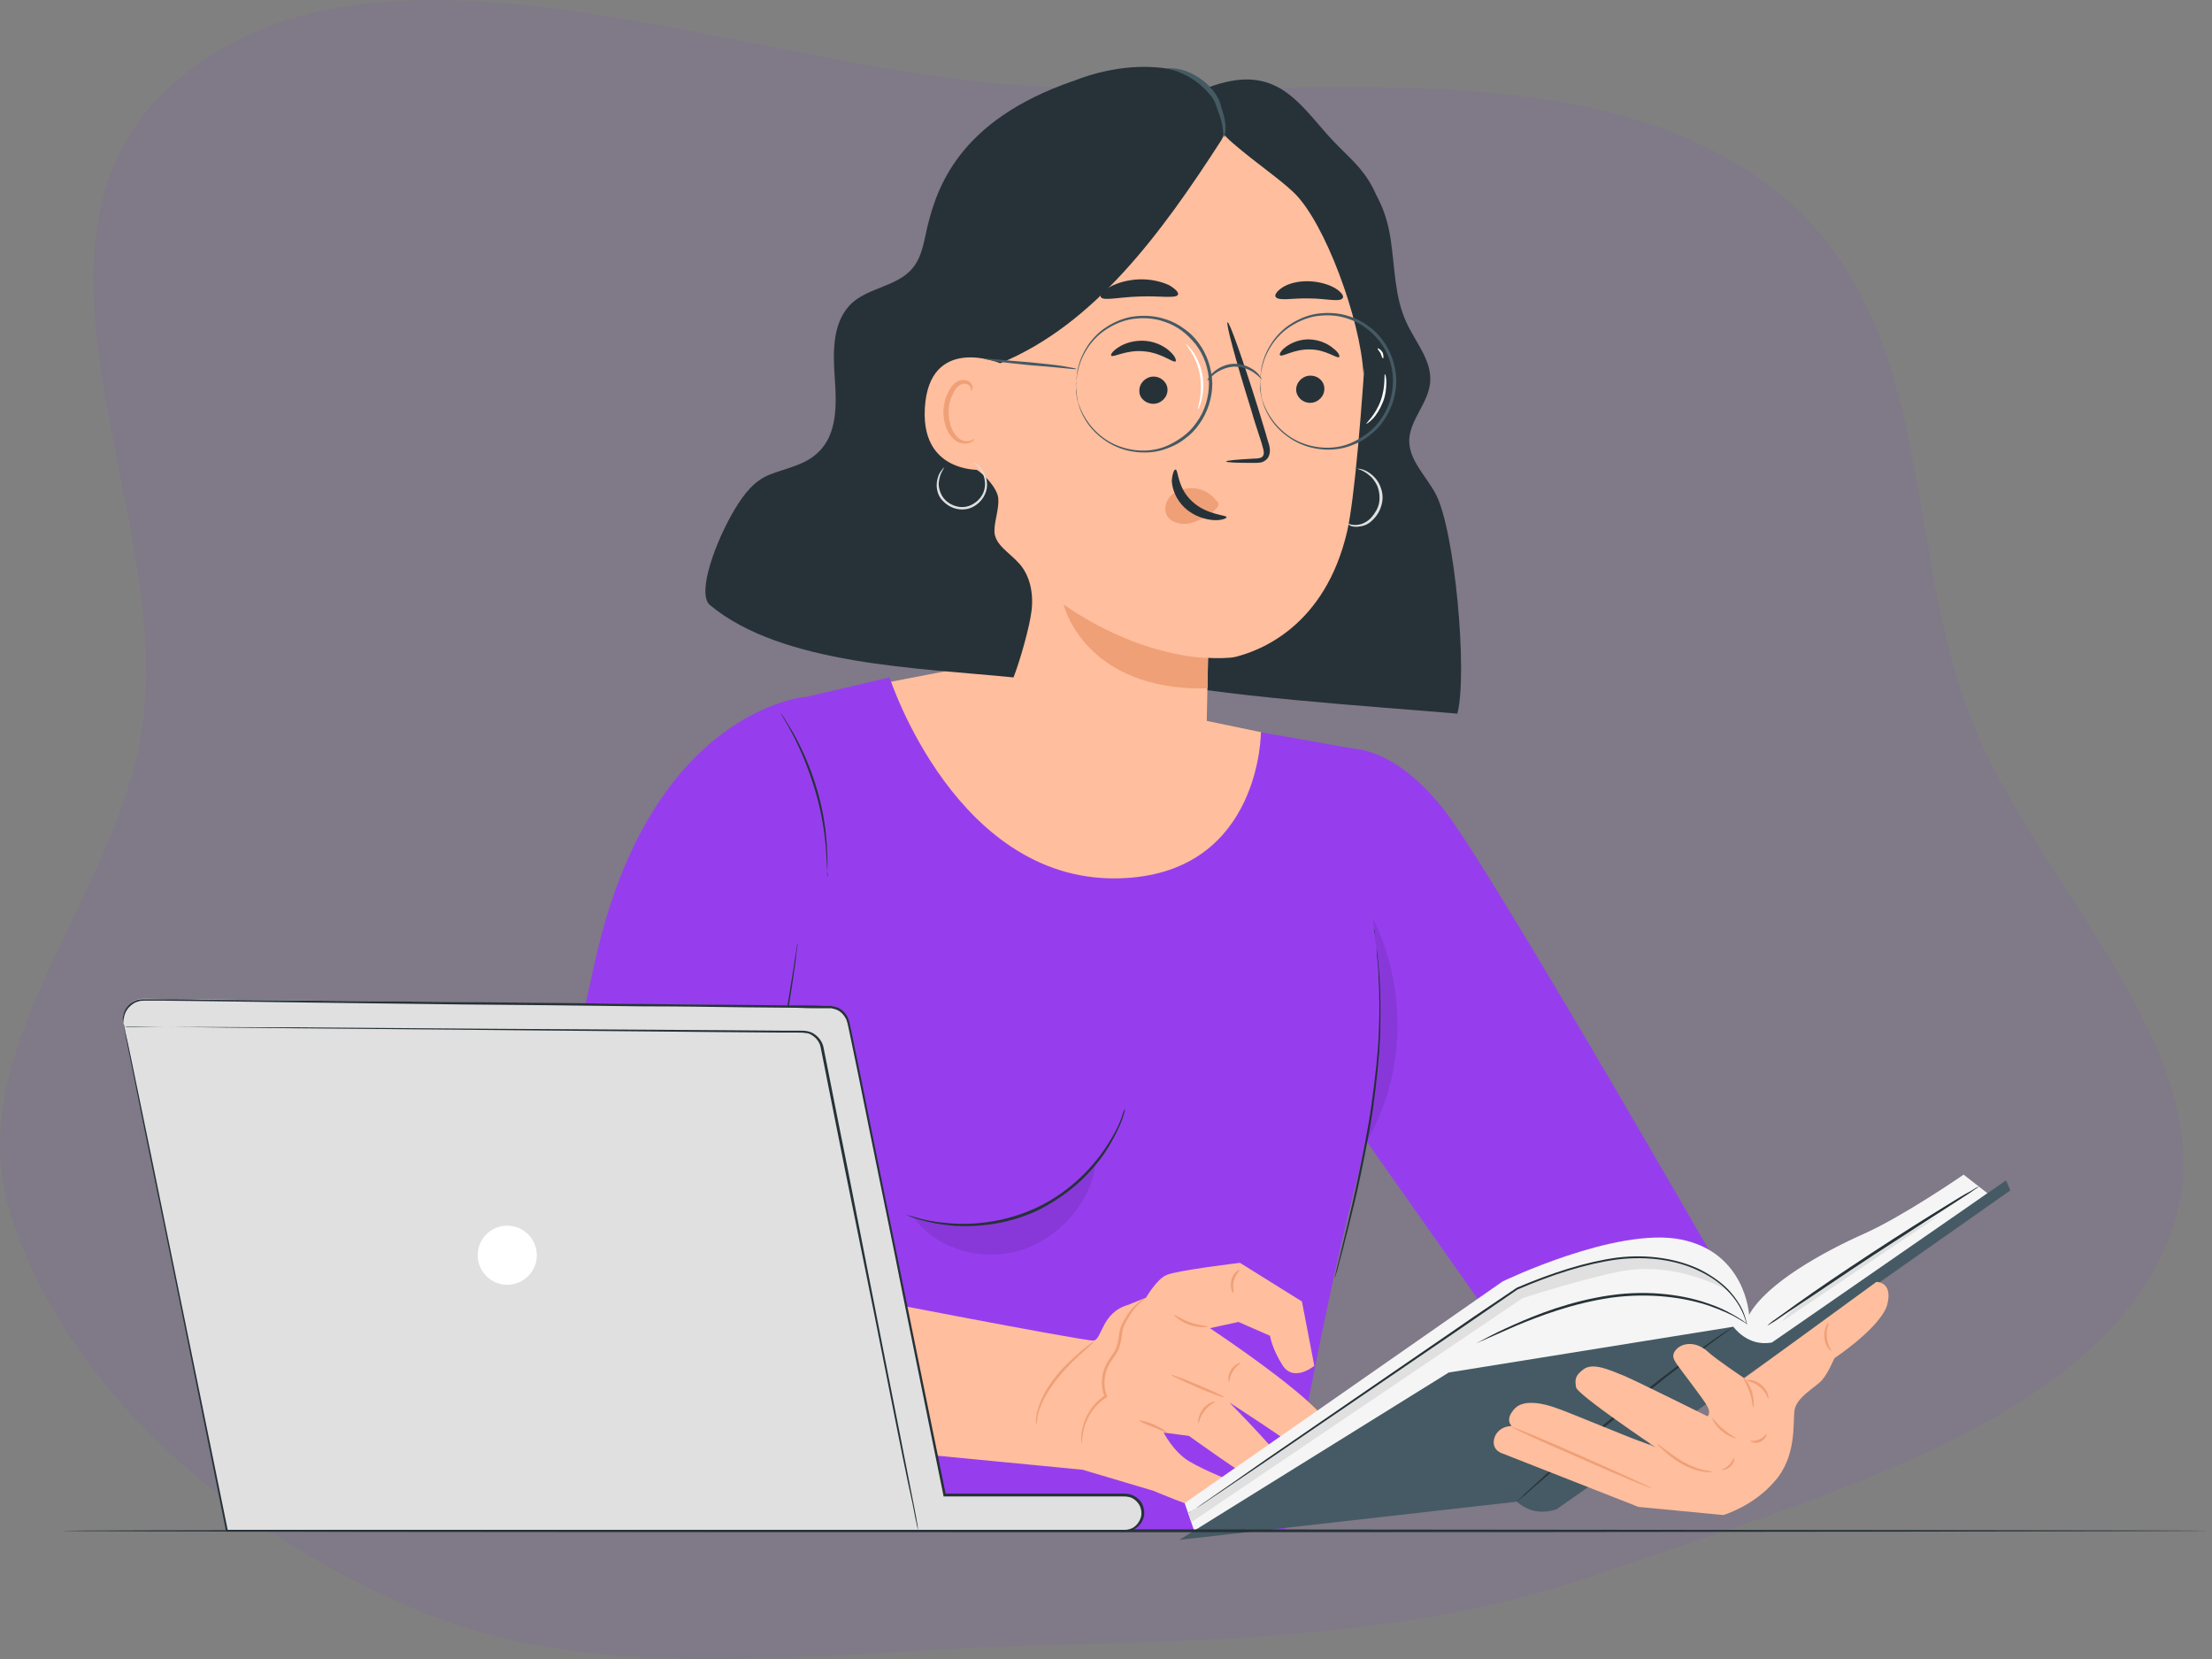 <svg width="464" height="348" viewBox="0 0 464 348" fill="none" xmlns="http://www.w3.org/2000/svg">
<rect x="0" y="0" width="464" height="348" fill="#808080" stroke="none"/>
<path opacity="0.1" fill-rule="evenodd" clip-rule="evenodd" d="M214.513 17.95C155.334 13.898 83.978 -17.767 40.729 13.995C-3.917 46.783 37.292 106.243 29.67 153.698C24.065 188.595 -8.524 220.182 2.122 254.357C13.111 289.63 46.121 320.029 86.927 337.49C125.263 353.894 170.817 346.527 214.513 345.24C256.274 344.009 297.152 343.513 335.282 330.173C381.503 314.003 438.175 298.751 454.385 261.321C470.602 223.872 427.852 188.029 413.227 150.184C398.147 111.159 407.213 62.823 367.456 36.367C327.23 9.599 267.19 21.557 214.513 17.95Z" fill="#853DCD"/>
<g clip-path="url(#clip0)">
<path d="M181.699 144L202.999 139.9L243.899 149.3L264.599 153.6L264.899 181.9L218.699 190.4L187.499 181.2L175.699 163.8L181.699 144Z" fill="#FFBE9D"/>
<path d="M166.499 146.801L186.599 142.101C186.599 142.101 200.799 186.101 235.899 184.201C264.499 182.701 264.499 153.601 264.499 153.601L285.399 157.301C285.399 157.301 294.199 210.401 284.599 247.601C276.599 278.601 269.499 321.101 269.499 321.101H130.699L166.499 146.801Z" fill="#963EEE"/>
<path d="M370.3 282.801C370.3 282.801 313 182.401 302.7 169.601C291.4 155.501 282.4 157.101 282.4 157.101L276.3 224.701L325 293.801L336.6 298.001L370.3 282.801Z" fill="#963EEE"/>
<path d="M168.9 146.2C168.9 146.2 136.3 148.8 124.7 202.2C119.4 226.3 112.7 254.6 110.8 273.6C109.4 287.4 117.9 301.7 131.7 303.5L149 306.7C158.5 308.5 167.7 302.5 169.9 293.1L175.7 269L160.2 263.8L163.8 191.9L168.9 146.2Z" fill="#963EEE"/>
<path d="M288.2 194.601C288.2 194.601 288.3 194.901 288.3 195.301C288.4 195.801 288.5 196.601 288.6 197.401C288.7 197.901 288.7 198.401 288.8 199.001C288.9 199.601 288.9 200.201 289 200.901C289.1 202.201 289.3 203.801 289.4 205.401C289.6 208.801 289.6 212.801 289.5 217.301C289.3 221.801 288.8 226.701 288.1 231.801C287.4 236.901 286.4 241.701 285.5 246.101C284.6 250.501 283.6 254.401 282.8 257.601C282 260.901 281.3 263.501 280.8 265.301C280.6 266.201 280.4 266.901 280.2 267.401C280.1 267.901 280 268.101 280 268.101C280 268.101 280 267.801 280.1 267.401C280.2 266.901 280.4 266.201 280.6 265.301C281.1 263.401 281.7 260.801 282.5 257.501C283.3 254.201 284.2 250.301 285.1 245.901C286 241.501 287 236.701 287.7 231.601C288.4 226.501 289 221.601 289.2 217.201C289.4 212.801 289.4 208.701 289.2 205.401C289.2 203.701 289 202.201 288.9 200.901C288.8 200.201 288.8 199.601 288.8 199.001C288.7 198.401 288.7 197.901 288.6 197.401C288.5 196.501 288.4 195.801 288.4 195.201C288.2 194.901 288.2 194.601 288.2 194.601Z" fill="#263238"/>
<path d="M177.199 271.6C177.199 271.6 177.099 271.5 176.999 271.2C176.899 270.9 176.799 270.4 176.599 269.9C176.399 269.3 176.199 268.6 175.999 267.8C175.699 267 175.599 266 174.799 265.2C174.099 264.4 172.999 263.8 171.799 263.4C170.599 262.9 169.199 262.6 167.699 262.3C164.699 261.7 161.299 261.4 157.699 261.3H157.399V261C158.299 255.3 159.299 248.7 160.299 241.8C162.199 229.7 163.899 218.8 165.199 210.8C165.799 206.9 166.399 203.7 166.699 201.4C166.899 200.3 166.999 199.5 167.099 198.9C167.199 198.6 167.199 198.4 167.199 198.2C167.199 198.1 167.299 198 167.299 198C167.299 198 167.299 198.1 167.299 198.2C167.299 198.4 167.299 198.6 167.199 198.9C167.099 199.5 166.999 200.4 166.899 201.5C166.599 203.8 166.099 207 165.499 210.9C164.299 218.9 162.599 229.8 160.799 241.9C159.699 248.8 158.699 255.3 157.799 261.1L157.599 260.8C161.299 260.9 164.699 261.3 167.699 261.9C169.199 262.2 170.599 262.6 171.799 263.1C172.999 263.6 174.099 264.2 174.899 265.1C175.299 265.5 175.499 266 175.699 266.5C175.799 267 175.999 267.4 176.099 267.8C176.299 268.6 176.499 269.3 176.699 269.9C176.799 270.4 176.999 270.9 176.999 271.2C177.199 271.5 177.199 271.6 177.199 271.6Z" fill="#263238"/>
<path d="M132.399 279.8C132.399 279.8 132.399 279.3 132.699 278.5C132.899 277.6 133.299 276.4 133.999 275C135.299 272.1 137.799 268.4 141.699 265.5C145.599 262.6 149.999 261.4 153.099 261.1C154.699 260.9 155.899 260.9 156.799 261C157.699 261.1 158.199 261.1 158.199 261.2C158.199 261.3 156.299 261.1 153.199 261.5C150.099 261.9 145.899 263.2 142.099 266C138.299 268.8 135.699 272.4 134.399 275.2C132.799 277.9 132.499 279.8 132.399 279.8Z" fill="#263238"/>
<path d="M139.899 253.201C139.899 253.201 140.199 253.101 140.699 253.101C141.199 253.101 141.899 253.101 142.799 253.201C144.599 253.401 147.099 253.901 149.699 254.901C152.299 256.001 154.399 257.401 155.799 258.501C156.499 259.101 156.999 259.601 157.399 259.901C157.799 260.301 157.899 260.501 157.899 260.501C157.799 260.601 156.999 259.801 155.599 258.701C154.199 257.601 151.999 256.301 149.499 255.301C146.999 254.301 144.599 253.701 142.799 253.501C140.999 253.301 139.899 253.301 139.899 253.201Z" fill="#263238"/>
<path d="M173.6 184.101C173.6 184.101 173.5 183.601 173.5 182.701C173.5 181.801 173.4 180.501 173.3 178.801C173.1 175.501 172.5 171.001 171.1 166.201C169.7 161.401 167.9 157.201 166.4 154.301C165.6 152.801 165 151.701 164.5 150.901C164 150.101 163.8 149.701 163.8 149.601C163.8 149.601 164.1 150.001 164.6 150.801C165.1 151.601 165.8 152.701 166.6 154.101C168.2 157.001 170.1 161.101 171.5 166.001C172.9 170.801 173.4 175.401 173.5 178.701C173.6 180.301 173.6 181.701 173.5 182.601C173.7 183.601 173.6 184.101 173.6 184.101Z" fill="#263238"/>
<g opacity="0.3">
<path opacity="0.3" d="M286.699 239.4C294.999 225.3 295.199 207 287.899 192.4C290.099 208 289.899 224 286.399 239.3" fill="black"/>
</g>
<g opacity="0.3">
<path opacity="0.3" d="M212.8 255.301C206.5 257.201 197.8 257.601 191.6 255.301C196.4 262.101 205.7 264.601 213.7 262.401C221.7 260.201 229.2 252.101 229.8 243.801C225.9 249.001 219.1 253.401 212.8 255.301Z" fill="black"/>
</g>
<path d="M236 232.601C236 232.601 236 232.801 235.9 233.201C235.8 233.601 235.6 234.101 235.4 234.801C234.9 236.201 234 238.101 232.7 240.301C231.4 242.501 229.5 245.001 227 247.401C224.5 249.801 221.4 252.001 217.9 253.801C214.3 255.501 210.6 256.501 207.2 256.901C203.8 257.301 200.7 257.301 198.1 256.901C195.5 256.601 193.5 256.001 192.1 255.601C191.4 255.401 190.9 255.201 190.5 255.001C190.1 254.901 190 254.801 190 254.801C190 254.801 190.8 255.001 192.2 255.401C193.6 255.801 195.6 256.301 198.2 256.501C203.3 257.101 210.6 256.601 217.7 253.201C224.8 249.801 229.7 244.301 232.4 240.001C233.8 237.801 234.7 236.001 235.2 234.601C235.6 233.301 235.9 232.601 236 232.601Z" fill="#263238"/>
<path d="M165.7 302.6C165.7 302.6 165.6 302.7 165.4 302.9C165.2 303.1 165 303.3 164.6 303.6C163.9 304.2 162.7 304.9 161.2 305.4C159.6 306 157.7 306.3 155.5 306.4C153.3 306.5 150.9 306.4 148.5 306.2C143.5 305.8 139.1 305 135.8 304.5C134.2 304.2 132.9 304 132 303.8C131.1 303.6 130.6 303.5 130.6 303.5C130.6 303.5 131.1 303.5 132 303.6C133 303.7 134.3 303.9 135.8 304.2C139 304.7 143.5 305.3 148.4 305.8C150.9 306 153.2 306.2 155.4 306.1C157.5 306 159.5 305.7 161 305.2C164.2 304 165.6 302.5 165.7 302.6Z" fill="#263238"/>
<path d="M278.699 39.5L282.799 35.5C288.299 37.9 290.799 44.2 291.699 50.1C292.599 56 292.499 62.2 294.999 67.6C296.899 71.8 300.399 75.6 299.999 80.2C299.599 84.6 295.699 88.1 295.599 92.4C295.599 96.6 299.099 99.8 301.099 103.5C305.199 111 307.899 141.4 305.699 149.7C287.499 148.1 255.399 146.2 237.199 142C242.099 110.8 262.299 66.6 278.699 39.5Z" fill="#263238"/>
<path d="M253 162.3C253 162.3 252.9 162.6 253 162.3V162.3Z" fill="#FFBE9D"/>
<path d="M286.799 67.4C288.099 46.1 272.599 26.6 250.999 24.1C228.099 21.4 207.899 37.8 205.999 60L200.599 149.9C200.499 151.6 200.999 153.4 201.999 154.8C207.299 162.5 216.799 168.6 225.399 169.7C233.699 170.8 242.099 168.7 249.099 164.8C251.499 163.5 252.899 160.9 252.999 158.2L253.399 138.1C253.399 138 253.499 138 253.499 138C254.699 138.1 257.899 138.1 259.099 137.8C264.399 136.5 277.999 131.3 282.599 111.4C284.099 104.8 285.699 86.1 286.799 67.4Z" fill="#FFBE9D"/>
<path d="M257.199 96.8C257.199 96.6 259.399 96.4 262.999 96.2C263.899 96.2 264.799 96.1 264.999 95.5C265.299 94.9 264.899 93.9 264.599 92.8C263.899 90.6 263.099 88.3 262.399 85.8C259.299 75.9 257.099 67.8 257.499 67.6C257.899 67.5 260.699 75.4 263.799 85.3C264.499 87.7 265.299 90.1 265.899 92.3C266.199 93.3 266.699 94.5 266.099 95.8C265.799 96.4 265.099 96.9 264.499 97C263.899 97.1 263.399 97.1 262.899 97.1C259.399 97.1 257.199 97 257.199 96.8Z" fill="#263238"/>
<path d="M280.899 74.9C280.499 75.3 278.099 73.3 274.799 73.3C271.399 73.2 268.899 75 268.499 74.5C268.299 74.3 268.699 73.5 269.799 72.7C270.899 71.9 272.699 71.1 274.799 71.2C276.899 71.3 278.699 72.2 279.699 73.1C280.799 73.9 281.099 74.7 280.899 74.9Z" fill="#263238"/>
<path d="M246.599 75.8C246.099 76.2 243.699 74 239.999 73.7C236.299 73.3 233.399 75.1 233.099 74.6C232.899 74.4 233.399 73.6 234.699 72.8C235.899 72 237.999 71.3 240.299 71.5C242.599 71.7 244.499 72.8 245.499 73.8C246.499 74.7 246.799 75.6 246.599 75.8Z" fill="#263238"/>
<path d="M253.4 138C253.4 138 239.6 138.2 223.1 126.8C223.1 126.8 227.4 145 253.3 144.4L253.4 138Z" fill="#EFA077"/>
<path d="M255.199 105.1C253.999 103.4 251.899 102.3 249.599 102.4C247.999 102.5 246.399 103.1 245.399 104.2C244.399 105.4 244.099 107.1 244.899 108.3C245.799 109.7 247.799 110.1 249.499 109.8C251.199 109.4 252.799 108.5 254.199 107.5C254.599 107.2 254.999 106.9 255.299 106.5C255.599 106.1 255.699 105.6 255.399 105.2" fill="#EFA077"/>
<path d="M246.599 98.5C247.199 98.5 246.899 102.3 250.099 105.2C253.199 108.1 257.399 108 257.299 108.5C257.299 108.7 256.299 109.2 254.599 109.1C252.899 109 250.399 108.3 248.499 106.5C246.599 104.7 245.899 102.5 245.799 100.9C245.899 99.4 246.299 98.4 246.599 98.5Z" fill="#263238"/>
<path d="M247.099 61.8C246.699 62.7 243.199 62 238.999 62.2C234.799 62.3 231.399 63.2 230.899 62.3C230.699 61.9 231.299 61 232.799 60.2C234.199 59.4 236.399 58.7 238.899 58.6C241.399 58.5 243.699 59.1 245.199 59.8C246.599 60.6 247.299 61.4 247.099 61.8Z" fill="#263238"/>
<path d="M281.599 62.6C280.899 63.4 277.999 62.6 274.599 62.6C271.199 62.5 268.299 63.2 267.599 62.3C267.299 61.9 267.799 61.1 268.999 60.3C270.199 59.5 272.299 58.9 274.699 59C276.999 59.1 279.099 59.8 280.299 60.6C281.499 61.4 281.999 62.2 281.599 62.6Z" fill="#263238"/>
<path d="M254.199 19.6C252.299 16.4 248.899 15 244.999 14.4C229.199 12 211.699 21.5 202.799 34.8C193.999 48 193.599 67.8 199.999 82.3L209.799 76.2C229.499 68.1 243.499 49.1 256.199 29.4C257.899 26.7 255.799 22.3 254.199 19.6Z" fill="#263238"/>
<path d="M278.399 28.2C271.799 20.7 266.999 13.2 253.299 18.4C251.299 22.2 255.299 27.2 258.699 30.1C263.699 34.4 267.999 37.2 271.299 40.3C277.899 46.5 285.399 67.1 285.999 78.4C285.999 79.1 287.299 68.7 287.999 68.6C288.899 68.5 292.599 63.9 292.099 57.7C290.399 36.6 284.999 35.7 278.399 28.2Z" fill="#263238"/>
<path d="M244.999 14.4C244.999 14.3 246.199 14.2 248.099 14.7C249.899 15.2 252.399 16.5 254.299 18.8C254.799 19.4 255.199 20 255.499 20.6C255.899 21.2 255.999 21.9 256.199 22.5C256.599 23.7 256.899 24.8 256.999 25.7C257.299 27.6 256.799 28.8 256.699 28.8C256.499 28.8 256.699 27.6 256.299 25.8C256.099 24.9 255.699 23.9 255.299 22.7C255.099 22.1 254.899 21.5 254.599 21C254.299 20.4 253.899 19.9 253.399 19.4C251.599 17.3 249.399 16 247.699 15.3C246.199 14.6 244.999 14.5 244.999 14.4Z" fill="#455A64"/>
<path d="M277.799 81.4C277.899 83 276.599 84.4 274.999 84.5C273.399 84.6 271.999 83.4 271.899 81.9C271.799 80.3 273.099 78.9 274.699 78.8C276.299 78.7 277.699 79.8 277.799 81.4Z" fill="#263238"/>
<path d="M244.9 81.6C245 83.2 243.7 84.6 242.1 84.7C240.5 84.8 239 83.6 239 82.1C238.9 80.5 240.2 79.1 241.8 79C243.4 78.9 244.8 80.1 244.9 81.6Z" fill="#263238"/>
<path d="M154.199 106.7C156.099 103.6 158.199 100.8 161.599 99.5C164.999 98.2 168.899 97.5 171.499 95C175.699 91.2 175.499 84.8 175.099 79.2C174.699 73.6 174.599 67.2 178.899 63.4C182.499 60.3 188.199 60 191.299 56.4C193.399 54 193.799 50.7 194.499 47.7C196.499 39.5 200.999 25.3 225.099 17L203.799 98C205.399 98.4 209.199 102.1 209.399 104.5C209.599 106.8 208.599 109.1 208.599 111.4C208.599 114.2 211.699 115.9 213.599 118C216.099 120.6 216.799 124.5 216.399 128C215.999 131.5 213.899 138.8 212.599 142.1C192.799 140.1 163.999 139.5 148.899 126.9C146.099 124.5 150.099 113.5 154.199 106.7Z" fill="#263238"/>
<path d="M209.8 76.2C209.4 76 194.9 70.2 194 85.6C193.1 100.9 208.6 98.7 208.7 98.2C208.7 97.8 209.8 76.2 209.8 76.2Z" fill="#FFBE9D"/>
<path d="M204.4 92.1C204.3 92 204.1 92.3 203.7 92.4C203.2 92.6 202.5 92.7 201.7 92.3C200.1 91.6 198.9 89 199 86.2C199 84.8 199.4 83.5 200 82.4C200.5 81.3 201.3 80.6 202.1 80.5C202.9 80.4 203.5 80.9 203.6 81.3C203.8 81.7 203.7 82 203.7 82.1C203.7 82.1 204 81.9 204 81.2C204 80.9 203.8 80.5 203.5 80.2C203.2 79.9 202.6 79.7 202 79.7C200.8 79.7 199.7 80.7 199.1 81.9C198.4 83.1 198 84.5 197.9 86.1C197.8 89.2 199.2 92.2 201.4 92.9C202.5 93.2 203.4 93 203.9 92.6C204.3 92.5 204.4 92.1 204.4 92.1Z" fill="#EFA077"/>
<path d="M264.299 80.201C264.399 80.201 264.299 78.9 264.799 76.8C265.299 74.701 266.699 71.501 269.799 69.1C271.399 67.9 273.299 66.9 275.599 66.4C277.899 66.001 280.399 66.001 282.899 66.9C284.099 67.3 285.299 67.9 286.399 68.701C287.499 69.501 288.499 70.501 289.399 71.6C291.099 73.8 292.199 76.701 292.199 79.8C292.199 82.8 291.299 85.701 289.599 88.001C288.799 89.201 287.799 90.201 286.699 91.001C285.599 91.8 284.399 92.501 283.199 93.001C280.799 94.001 278.199 94.1 275.899 93.701C273.599 93.3 271.599 92.4 269.999 91.201C266.799 88.8 265.299 85.701 264.699 83.6C264.299 81.501 264.399 80.201 264.299 80.201C264.299 80.201 264.299 80.3 264.299 80.4C264.299 80.6 264.299 80.8 264.299 81.1C264.299 81.4 264.299 81.8 264.399 82.201C264.499 82.6 264.499 83.1 264.699 83.701C265.199 85.9 266.699 89.1 269.999 91.501C271.599 92.701 273.699 93.701 276.099 94.1C278.499 94.501 281.099 94.4 283.599 93.4C284.899 92.9 286.099 92.3 287.199 91.4C288.299 90.6 289.399 89.501 290.199 88.3C291.899 85.9 292.899 82.9 292.899 79.8C292.799 76.701 291.799 73.701 289.999 71.3C289.099 70.1 288.099 69.1 286.899 68.3C285.799 67.501 284.499 66.8 283.199 66.4C280.599 65.501 277.999 65.501 275.699 65.9C273.299 66.4 271.299 67.501 269.699 68.701C266.499 71.3 265.199 74.501 264.699 76.701C264.599 77.201 264.499 77.701 264.499 78.201C264.399 78.6 264.399 79.001 264.399 79.3C264.399 79.6 264.399 79.8 264.399 80.001C264.299 80.1 264.299 80.201 264.299 80.201Z" fill="#455A64"/>
<path d="M225.698 80.8C225.798 80.8 225.698 79.5 226.198 77.4C226.698 75.3 228.098 72.1 231.198 69.7C232.798 68.5 234.698 67.5 236.998 67C239.298 66.6 241.799 66.6 244.299 67.5C245.499 67.9 246.699 68.5 247.799 69.3C248.899 70.1 249.899 71.1 250.799 72.2C252.499 74.4 253.599 77.3 253.599 80.4C253.599 83.4 252.698 86.3 250.998 88.6C250.198 89.8 249.199 90.8 248.099 91.6C246.999 92.4 245.799 93.1 244.599 93.6C242.199 94.6 239.599 94.7 237.299 94.3C234.999 93.9 232.998 93 231.398 91.8C228.198 89.4 226.699 86.3 226.099 84.2C225.699 82.1 225.698 80.8 225.698 80.8C225.698 80.8 225.698 80.9 225.698 81C225.698 81.2 225.698 81.4 225.698 81.7C225.698 82 225.699 82.4 225.799 82.8C225.899 83.2 225.899 83.7 226.099 84.3C226.599 86.5 228.098 89.7 231.398 92.1C232.998 93.3 235.098 94.3 237.498 94.7C239.898 95.1 242.498 95 244.998 94C246.298 93.5 247.499 92.9 248.599 92C249.699 91.2 250.799 90.1 251.599 88.9C253.299 86.5 254.299 83.5 254.299 80.4C254.199 77.3 253.198 74.3 251.398 71.9C250.498 70.7 249.499 69.7 248.299 68.9C247.199 68.1 245.899 67.4 244.599 67C241.999 66.1 239.399 66.1 237.099 66.5C234.699 67 232.699 68.1 231.099 69.3C227.899 71.9 226.599 75.1 226.099 77.3C225.999 77.8 225.898 78.3 225.898 78.8C225.798 79.2 225.799 79.6 225.799 79.9C225.799 80.2 225.799 80.4 225.799 80.6C225.599 80.8 225.598 80.8 225.698 80.8Z" fill="#455A64"/>
<path d="M253.298 79.801C253.398 79.901 253.798 79.201 254.698 78.501C255.598 77.801 257.098 77.001 258.898 76.901C260.698 76.901 262.298 77.601 263.198 78.301C264.198 79.001 264.598 79.601 264.698 79.601C264.698 79.601 264.398 78.801 263.498 78.001C262.598 77.201 260.898 76.301 258.998 76.301C256.998 76.301 255.398 77.301 254.498 78.101C253.498 79.001 253.198 79.801 253.298 79.801Z" fill="#455A64"/>
<path d="M206.299 75.2C206.299 75.3 207.399 75.5 209.099 75.8C210.899 76.1 213.299 76.3 215.999 76.6C218.599 76.8 220.999 77 222.899 77.2C224.699 77.4 225.799 77.5 225.799 77.4C225.799 77.3 224.699 77.1 222.999 76.8C221.199 76.5 218.799 76.3 216.099 76C213.499 75.8 211.099 75.6 209.199 75.4C207.399 75.3 206.299 75.1 206.299 75.2Z" fill="#455A64"/>
<path d="M286.599 88.9C286.499 88.8 288.499 87.1 289.599 84.1C290.699 81.1 290.299 78.5 290.499 78.5C290.599 78.5 290.799 79.1 290.799 80.2C290.799 81.3 290.699 82.8 290.099 84.3C289.499 85.8 288.699 87.1 287.899 87.9C287.199 88.6 286.699 88.9 286.599 88.9Z" fill="white"/>
<path d="M288.999 73.1C289.099 73 289.599 73.3 289.999 73.9C290.299 74.6 290.199 75.2 290.099 75.2C289.999 75.2 289.799 74.7 289.599 74.1C289.299 73.6 288.899 73.2 288.999 73.1Z" fill="white"/>
<path d="M251.299 85.801C251.199 85.801 251.499 85.001 251.699 83.701C251.899 82.401 251.999 80.601 251.699 78.601C251.299 76.601 250.599 75.001 249.899 73.901C249.199 72.801 248.699 72.201 248.699 72.101C248.699 72.101 249.399 72.601 250.199 73.701C250.999 74.801 251.799 76.501 252.199 78.501C252.599 80.501 252.399 82.401 252.099 83.701C251.799 85.101 251.399 85.901 251.299 85.801Z" fill="white"/>
<path d="M198.099 98C198.099 98 197.899 98.3 197.599 98.9C197.299 99.4 196.999 100.3 196.899 101.4C196.899 102.5 197.299 103.9 198.299 104.9C199.299 105.9 200.999 106.6 202.599 106.3C204.199 106 205.599 104.8 206.199 103.5C206.799 102.2 206.699 100.8 206.299 99.7C205.899 98.7 205.299 98 204.799 97.5C204.299 97.1 203.999 96.9 203.999 96.9C203.999 96.9 204.399 97 204.899 97.4C205.399 97.8 206.099 98.5 206.599 99.6C207.099 100.7 207.299 102.2 206.599 103.7C205.999 105.1 204.499 106.5 202.699 106.8C200.799 107.1 199.099 106.4 197.899 105.2C196.699 104.1 196.399 102.5 196.499 101.4C196.599 100.2 196.999 99.3 197.399 98.8C197.799 98.2 198.099 98 198.099 98Z" fill="#E0E0E0"/>
<path d="M282.6 109.8C282.6 109.7 283.6 110.4 285.3 110C286.1 109.8 287 109.3 287.7 108.5C288.4 107.7 289.1 106.6 289.3 105.4C289.5 104.2 289.3 102.9 288.9 101.9C288.4 100.9 287.8 100.1 287.1 99.6C285.8 98.5 284.7 98.4 284.7 98.3C284.7 98.3 285 98.3 285.5 98.4C286 98.5 286.7 98.8 287.4 99.3C288.1 99.8 288.9 100.6 289.4 101.7C289.9 102.8 290.2 104.1 289.9 105.5C289.6 106.9 289 108 288.1 108.9C287.3 109.8 286.3 110.3 285.4 110.4C284.5 110.6 283.8 110.5 283.3 110.3C282.8 110 282.6 109.8 282.6 109.8Z" fill="#E0E0E0"/>
<path d="M227.099 308.3L241.899 312.7C241.899 312.7 250.099 316.2 254.099 317.1C258.999 318.2 262.399 316.7 262.599 314C262.799 311.3 258.899 310.9 258.899 310.9C258.899 310.9 252.699 308.5 249.399 306.5C246.099 304.5 244.099 300.5 244.099 300.5L249.399 301.2C249.399 301.2 260.499 309.2 264.799 311.6C268.999 314 269.899 309.8 270.299 308.5C270.699 307.2 257.899 294.2 257.899 294.2C257.899 294.2 270.099 302.1 272.299 304C274.499 306 277.799 306.6 278.499 305.3C279.199 304 281.199 304 278.499 298.6C275.799 293.2 253.799 278.6 253.799 278.6L259.799 277.3L266.399 280.2C266.399 280.2 266.799 282.9 269.099 286.5C271.499 290 275.699 286.5 275.699 286.5L273.099 273L260.099 264.9C260.099 264.9 246.599 266.5 244.599 267.5C242.599 268.4 240.399 272.2 240.399 272.2L236.699 273.7C230.999 275.3 231.199 281 229.399 281.2C227.599 281.4 174.199 271 174.199 271L169.399 269.7C161.399 275.8 158.199 285.8 156.799 294.7C156.799 294.7 155.299 299.1 156.799 301.5L227.099 308.3Z" fill="#FFBE9D"/>
<path d="M217.4 298.9C217.4 298.9 217.3 298.6 217.3 298C217.3 297.7 217.3 297.4 217.4 297C217.4 296.6 217.5 296.2 217.7 295.7C218.2 293.7 219.5 291.2 221.4 288.8C223.3 286.4 225.4 284.6 226.9 283.3C228.4 282 229.5 281.3 229.5 281.4C229.5 281.5 228.6 282.3 227.2 283.6C225.7 284.9 223.7 286.8 221.8 289.2C219.9 291.5 218.6 294 218 295.8C217.4 297.6 217.5 298.9 217.4 298.9Z" fill="#EFA077"/>
<path d="M240.5 272.301C240.5 272.301 240.1 272.501 239.4 273.101C238.7 273.601 237.8 274.601 237 275.901C236.6 276.601 236.1 277.301 235.8 278.101C235.4 278.901 235.4 279.901 235.2 281.001C235 282.001 234.7 283.201 234 284.201C233.3 285.201 232.6 286.101 232.2 287.201C231.5 289.101 231.5 291.201 232.2 292.801L232.3 293.001L232.1 293.101C229.3 294.901 227.9 297.601 227.4 299.601C226.9 301.601 227 302.801 226.9 302.801C226.9 302.801 226.8 302.501 226.8 301.901C226.8 301.301 226.8 300.501 227.1 299.501C227.5 297.501 228.9 294.601 231.8 292.701L231.7 293.001C231 291.201 230.9 289.001 231.7 287.001C232.1 285.801 232.9 284.801 233.5 283.901C234.2 283.001 234.4 282.001 234.6 280.901C234.8 279.901 234.8 278.801 235.3 277.901C235.7 277.001 236.2 276.301 236.6 275.601C237.5 274.301 238.5 273.401 239.2 272.901C239.6 272.601 239.9 272.501 240.1 272.401C240.3 272.301 240.5 272.301 240.5 272.301Z" fill="#EFA077"/>
<path d="M253.299 278.3C253.299 278.4 251.499 278.6 249.499 277.9C247.499 277.2 246.199 275.9 246.299 275.8C246.399 275.7 247.699 276.7 249.699 277.4C251.599 278.1 253.299 278.1 253.299 278.3Z" fill="#EFA077"/>
<path d="M256.699 293.1C256.599 293.2 254.099 292.3 251.099 291C248.099 289.7 245.599 288.5 245.699 288.4C245.799 288.3 248.299 289.2 251.299 290.5C254.399 291.8 256.799 292.9 256.699 293.1Z" fill="#EFA077"/>
<path d="M244.699 300.401C244.599 300.501 243.399 300.001 241.799 299.301C240.199 298.701 238.999 298.201 238.999 298.001C238.999 297.901 240.399 298.101 241.999 298.801C243.599 299.501 244.799 300.301 244.699 300.401Z" fill="#EFA077"/>
<path d="M254.899 294C254.999 294.1 253.699 294.6 252.699 295.9C251.699 297.2 251.499 298.5 251.399 298.5C251.299 298.5 251.299 298.1 251.399 297.6C251.499 297 251.799 296.3 252.299 295.6C252.799 294.9 253.499 294.5 253.999 294.2C254.499 294 254.899 294 254.899 294Z" fill="#EFA077"/>
<path d="M260.2 285.901C260.3 286.001 259.3 286.501 258.6 287.701C257.9 288.801 257.9 289.901 257.8 289.901C257.7 289.901 257.4 288.701 258.2 287.401C259 286.101 260.2 285.801 260.2 285.901Z" fill="#EFA077"/>
<path d="M258.699 271.2C258.599 271.2 258.399 271 258.299 270.5C258.199 270 258.099 269.3 258.299 268.5C258.499 267.7 258.899 267.1 259.299 266.8C259.699 266.4 259.999 266.3 259.999 266.4C260.099 266.5 259.199 267.3 258.799 268.7C258.499 270 258.899 271.2 258.699 271.2Z" fill="#EFA077"/>
<path d="M366.899 275.8C366.899 275.8 366.199 262.7 352.599 260C338.999 257.3 315.199 268.8 315.199 268.8L248.499 315.3L250.499 321.1L318.199 311.7L324.399 314.1L371.999 282.8L416.899 250.3L411.899 246.4C411.899 246.4 399.299 255.1 390.999 258.8C382.699 262.5 370.599 269.1 366.899 275.8Z" fill="#F5F5F5"/>
<path d="M247.399 323.001L303.899 287.901L363.599 278.301C363.599 278.301 366.599 282.601 371.699 281.601L420.799 247.601L421.699 249.701L326.499 316.601C322.999 317.701 320.399 316.901 318.199 315.001L247.399 323.001Z" fill="#455A64"/>
<path d="M363.599 278.301C363.599 278.301 363.499 278.401 363.099 278.701C362.699 279.001 362.299 279.301 361.699 279.701C360.499 280.601 358.799 281.801 356.699 283.401C352.499 286.501 346.699 291.001 340.499 296.101C334.299 301.201 328.699 305.901 324.699 309.401C322.699 311.101 321.099 312.501 319.999 313.501C319.499 313.901 318.999 314.301 318.699 314.601C318.399 314.801 318.199 315.001 318.199 315.001C318.199 315.001 318.299 314.801 318.599 314.601C318.899 314.301 319.299 313.901 319.799 313.401C320.899 312.401 322.499 310.901 324.399 309.201C328.299 305.701 333.899 300.901 340.099 295.801C346.299 290.701 352.099 286.301 356.399 283.201C358.499 281.701 360.299 280.401 361.499 279.601C362.099 279.201 362.599 278.901 362.899 278.701C363.399 278.401 363.599 278.301 363.599 278.301Z" fill="#263238"/>
<path d="M363 271C357.6 265.2 349.1 263.1 341.2 263.7C333.3 264.3 325.8 267.3 318.4 270.2L249.3 317.5L249.9 319.3L319.4 272.3C319.4 272.3 334.9 267.3 341.8 266.4C353.2 265 363 271 363 271Z" fill="#E0E0E0"/>
<path d="M373.8 277.201L407 254.801C407 254.801 379.8 269.001 373.8 277.201Z" fill="#E0E0E0"/>
<path d="M249.199 317.501C249.199 317.501 249.299 317.401 249.499 317.301C249.699 317.101 249.999 316.901 250.399 316.701C251.199 316.101 252.299 315.401 253.699 314.401C256.599 312.401 260.799 309.501 265.899 305.901C276.299 298.801 290.599 288.901 306.399 278.101C310.399 275.301 314.399 272.701 318.199 270.101C325.499 267.001 332.599 264.701 339.199 263.801C345.899 263.001 351.899 264.101 356.399 266.201C358.599 267.301 360.499 268.601 361.899 269.901C363.299 271.201 364.299 272.601 364.999 273.801C365.699 275.001 365.999 276.001 366.199 276.701C366.299 277.001 366.299 277.301 366.399 277.501C366.399 277.701 366.499 277.801 366.399 277.801C366.299 277.801 366.199 276.301 364.799 273.901C364.099 272.701 363.099 271.401 361.699 270.101C360.299 268.801 358.399 267.501 356.199 266.501C351.799 264.401 345.799 263.401 339.199 264.201C332.599 265.101 325.499 267.401 318.299 270.501C314.499 273.101 310.599 275.801 306.499 278.601C290.699 289.401 276.299 299.201 265.899 306.301C260.699 309.801 256.499 312.701 253.599 314.601C252.199 315.601 250.999 316.301 250.199 316.801C249.799 317.001 249.499 317.201 249.299 317.401C249.299 317.501 249.199 317.501 249.199 317.501Z" fill="#263238"/>
<path d="M309.699 281.801C309.699 281.801 309.899 281.701 310.199 281.501C310.599 281.301 311.099 281.001 311.699 280.701C312.999 280.001 314.999 279.001 317.499 277.901C322.399 275.701 329.499 272.901 337.799 271.701C346.099 270.501 353.699 271.701 358.799 273.601C361.399 274.501 363.299 275.601 364.599 276.401C365.299 276.801 365.699 277.101 366.099 277.401C366.399 277.601 366.599 277.801 366.599 277.801C366.599 277.801 365.899 277.401 364.599 276.601C363.299 275.801 361.299 274.901 358.799 274.001C353.699 272.201 346.199 271.101 337.999 272.201C329.799 273.401 322.799 276.101 317.799 278.201C315.299 279.301 313.299 280.201 311.899 280.801C311.299 281.101 310.699 281.301 310.299 281.501C309.899 281.701 309.699 281.801 309.699 281.801Z" fill="#263238"/>
<path d="M415.099 248.9C415.099 248.9 414.999 249 414.699 249.2C414.399 249.4 413.899 249.7 413.399 250.1C412.199 250.9 410.599 251.9 408.599 253.2C404.499 255.8 398.999 259.4 392.799 263.4C386.699 267.4 381.199 271.2 377.199 273.8C375.299 275.1 373.599 276.2 372.499 277C371.999 277.3 371.499 277.6 371.199 277.8C370.899 278 370.699 278.1 370.699 278.1C370.699 278.1 370.799 278 371.099 277.7C371.399 277.5 371.799 277.1 372.299 276.8C373.399 276 374.999 274.9 376.899 273.5C380.799 270.7 386.299 267 392.499 262.9C398.599 258.9 404.299 255.3 408.399 252.8C410.499 251.5 412.099 250.5 413.299 249.9C413.799 249.6 414.299 249.3 414.599 249.1C414.899 249 415.099 248.9 415.099 248.9Z" fill="#263238"/>
<path d="M384.799 284.901C384.799 284.901 383.499 288.001 382.199 289.501C380.899 291.001 376.699 293.101 376.399 296.001C376.099 298.901 376.799 305.701 372.199 310.801C367.699 316.001 361.499 317.801 361.499 317.801L343.699 316.101L315.199 304.901C315.199 304.901 312.899 304.301 313.399 301.901C313.699 300.501 314.899 299.401 316.399 299.201L317.099 299.101C317.099 299.101 315.499 297.801 317.799 295.401C319.799 293.401 324.099 294.501 326.299 295.301C328.499 296.001 341.399 301.401 343.699 302.201C345.699 302.901 347.299 303.601 347.299 303.601C347.299 303.601 330.799 292.501 330.599 291.001C330.299 289.201 330.499 288.501 332.199 287.201C334.199 285.801 337.499 287.301 340.699 288.601C343.099 289.601 358.199 297.101 358.199 297.101C358.199 297.101 358.899 296.401 358.199 295.101C357.599 293.801 352.499 287.301 351.699 286.101C350.899 284.901 350.699 284.201 351.499 283.201C352.599 281.801 355.499 281.101 358.199 283.501C359.899 285.101 365.899 289.101 365.899 289.101L393.599 268.901C393.599 268.901 397.099 268.801 395.899 273.601C394.599 278.401 384.799 284.901 384.799 284.901Z" fill="#FFBE9D"/>
<path d="M364.199 301.701C364.199 301.801 362.599 301.401 361.199 300.201C359.699 299.001 359.099 297.601 359.199 297.501C359.299 297.401 360.099 298.701 361.499 299.801C362.899 301.001 364.199 301.601 364.199 301.701Z" fill="#EFA077"/>
<path d="M366.399 289.6C366.399 289.5 366.799 289.4 367.399 289.5C367.999 289.6 368.799 289.9 369.499 290.5C370.199 291.1 370.699 291.8 370.799 292.4C370.999 293 370.999 293.4 370.899 293.4C370.799 293.4 370.499 292 369.099 290.9C367.899 289.8 366.399 289.8 366.399 289.6Z" fill="#EFA077"/>
<path d="M367.799 295.201C367.599 295.201 367.599 293.701 366.999 292.001C366.399 290.301 365.599 289.101 365.699 289.001C365.799 288.901 366.899 290.101 367.499 291.901C367.999 293.701 367.899 295.201 367.799 295.201Z" fill="#EFA077"/>
<path d="M384.199 283.401C384.199 283.401 383.799 283.201 383.499 282.801C383.099 282.301 382.799 281.601 382.699 280.601C382.599 279.701 382.799 278.901 382.999 278.301C383.199 277.801 383.499 277.501 383.599 277.501C383.699 277.601 382.999 278.801 383.199 280.501C383.299 282.201 384.299 283.301 384.199 283.401Z" fill="#EFA077"/>
<path d="M359.1 308.7C359.1 308.8 358.4 308.9 357.2 308.7C356 308.5 354.4 308 352.8 307.1C351.2 306.2 349.9 305.1 349 304.3C348.1 303.5 347.6 303 347.6 302.9C347.6 302.8 348.3 303.3 349.2 304C350.2 304.7 351.5 305.7 353 306.6C354.6 307.5 356.1 308.1 357.2 308.3C358.3 308.6 359.1 308.6 359.1 308.7Z" fill="#EFA077"/>
<path d="M363.7 305.801C363.8 305.801 363.9 306.801 363 307.601C362.2 308.401 361.1 308.401 361.2 308.301C361.2 308.201 362 308.001 362.7 307.301C363.4 306.601 363.6 305.801 363.7 305.801Z" fill="#EFA077"/>
<path d="M370.499 300.801C370.599 300.801 370.599 301.101 370.399 301.401C370.199 301.801 369.799 302.201 369.299 302.401C368.699 302.701 368.199 302.701 367.799 302.601C367.399 302.501 367.199 302.401 367.199 302.301C367.199 302.201 368.099 302.401 369.099 301.901C369.999 301.601 370.399 300.801 370.499 300.801Z" fill="#EFA077"/>
<path d="M346.499 312.201C346.399 312.301 339.799 309.601 331.699 306.001C323.599 302.501 316.999 299.501 317.099 299.301C317.199 299.201 323.799 301.901 331.899 305.501C339.999 309.101 346.599 312.101 346.499 312.201Z" fill="#EFA077"/>
<path d="M463.3 321.1C463.3 321.2 362.5 321.4 238.2 321.4C113.8 321.4 13 321.3 13 321.1C13 321 113.8 320.8 238.2 320.8C362.5 320.9 463.3 321 463.3 321.1Z" fill="#263238"/>
<path d="M25.901 214.6L47.6 321.1H198H235.9C238 321.1 239.7 319.4 239.7 317.3C239.7 315.2 238 313.5 235.9 313.5H198L177.9 214.4C177.5 212.5 175.9 211.1 173.9 211.1L29.901 209.5C27.3 209.6 25.401 212 25.901 214.6Z" fill="#E0E0E0"/>
<path d="M25.9 214.6C25.9 214.6 25.9 214.5 25.8 214.3C25.8 214.1 25.7 213.8 25.8 213.3C25.9 212.5 26.3 211.1 27.8 210.2C28.2 210 28.6 209.8 29 209.7C29.5 209.6 30 209.6 30.5 209.6C31.5 209.6 32.7 209.6 33.9 209.6C36.4 209.6 39.2 209.6 42.4 209.7C55.2 209.8 73.7 210 96.8 210.2C108.4 210.3 121.1 210.4 134.7 210.6C141.5 210.7 148.6 210.7 156 210.8C159.7 210.8 163.4 210.9 167.1 210.9C169 210.9 170.9 210.9 172.8 211C173.3 211 173.7 211 174.3 211C174.8 211.1 175.3 211.2 175.8 211.4C176.7 211.8 177.5 212.6 177.9 213.6C178.1 214.1 178.2 214.6 178.3 215L178.6 216.4C178.8 217.4 179 218.3 179.2 219.3C179.6 221.2 180 223.2 180.4 225.1C181.2 229 182 233 182.8 237C184.4 245 186.1 253.2 187.8 261.5C191.2 278.2 194.7 295.6 198.4 313.5L198.1 313.3C205.2 313.3 212.5 313.3 219.9 313.3C223.6 313.3 227.3 313.3 231.1 313.3H233.9H235.3C235.8 313.3 236.3 313.3 236.8 313.4C237.8 313.6 238.7 314.2 239.3 315C239.9 315.8 240.1 316.9 240 317.9C239.8 319.1 239 320.2 237.9 320.8C237.4 321.1 236.7 321.3 236.1 321.3H234.4C232.1 321.3 229.8 321.3 227.5 321.3C222.9 321.3 218.4 321.3 213.8 321.3C204.7 321.3 195.8 321.3 187 321.3C169.4 321.3 152.4 321.3 136 321.3C103.3 321.3 73.4 321.3 47.6 321.3H47.4V321.1C40.8 288.4 35.4 261.7 31.6 243.3C29.7 234.1 28.3 226.9 27.3 222C26.8 219.6 26.4 217.7 26.2 216.4C26 215.2 25.9 214.6 25.9 214.6C25.9 214.6 26.1 215.2 26.3 216.5C26.6 217.8 27 219.6 27.5 222C28.5 226.9 30 234 31.9 243.3C35.7 261.8 41.1 288.4 47.8 321.1L47.6 320.9C73.4 320.9 103.3 320.9 136 320.9C152.3 320.9 169.4 320.9 187 320.9C195.8 320.9 204.7 320.9 213.8 320.9C218.3 320.9 222.9 320.9 227.5 320.9C229.8 320.9 232.1 320.9 234.4 320.9H236.1C236.6 320.9 237.2 320.7 237.6 320.5C238.5 320 239.2 319 239.4 317.9C239.5 317 239.3 316.1 238.8 315.4C238.3 314.7 237.5 314.1 236.7 314C236.3 313.9 235.8 313.9 235.3 313.9H233.9H231.1C227.3 313.9 223.6 313.9 219.9 313.9C212.5 313.9 205.2 313.9 198.1 313.9H197.9V313.7C194.3 295.8 190.7 278.4 187.4 261.7C185.7 253.3 184 245.2 182.4 237.2C181.6 233.2 180.8 229.3 180 225.3C179.6 223.3 179.2 221.4 178.8 219.5C178.6 218.5 178.4 217.6 178.2 216.6L177.9 215.2C177.8 214.7 177.7 214.3 177.5 213.8C177.1 213 176.5 212.3 175.7 211.9C175.3 211.7 174.8 211.6 174.4 211.5C174 211.5 173.5 211.5 173 211.5C171.1 211.5 169.2 211.5 167.3 211.4C163.5 211.4 159.8 211.3 156.2 211.3C148.9 211.2 141.8 211.1 134.9 211.1C121.2 210.9 108.5 210.8 97 210.7C73.9 210.4 55.3 210.2 42.6 210C39.4 210 36.6 209.9 34.1 209.9C32.9 209.9 31.7 209.9 30.7 209.9C30.2 209.9 29.7 209.9 29.2 210C28.8 210.1 28.3 210.3 28 210.5C26.6 211.4 26.1 212.7 26 213.5C25.8 214.1 25.9 214.6 25.9 214.6Z" fill="#263238"/>
<path d="M106.4 269.5C109.824 269.5 112.6 266.724 112.6 263.3C112.6 259.875 109.824 257.1 106.4 257.1C102.976 257.1 100.2 259.875 100.2 263.3C100.2 266.724 102.976 269.5 106.4 269.5Z" fill="white"/>
<path d="M26.101 215.4C26.101 215.4 26.301 215.4 26.701 215.4C27.101 215.4 27.801 215.4 28.601 215.4C30.301 215.4 32.801 215.4 35.901 215.4C42.301 215.4 51.501 215.5 62.801 215.5C85.601 215.7 117.001 215.9 151.601 216.1C155.901 216.1 160.201 216.2 164.501 216.2C165.601 216.2 166.601 216.2 167.701 216.2C168.201 216.2 168.801 216.2 169.301 216.3C169.801 216.4 170.401 216.6 170.801 216.9C171.701 217.5 172.401 218.4 172.701 219.5C172.901 220.5 173.101 221.5 173.301 222.5C174.901 230.5 176.401 238.3 177.901 245.6C180.801 260.3 183.401 273.6 185.601 284.8C187.801 295.9 189.601 305 190.801 311.2C191.401 314.3 191.901 316.7 192.201 318.4C192.301 319.2 192.501 319.8 192.501 320.3C192.601 320.7 192.601 320.9 192.601 320.9C192.601 320.9 192.501 320.7 192.401 320.3C192.301 319.9 192.201 319.2 192.001 318.4C191.701 316.7 191.201 314.3 190.501 311.2C189.201 305 187.401 295.9 185.201 284.8C183.001 273.6 180.301 260.4 177.301 245.6C175.801 238.2 174.301 230.5 172.701 222.5C172.501 221.5 172.301 220.5 172.101 219.5C171.901 218.6 171.201 217.7 170.401 217.2C170.001 216.9 169.501 216.7 169.001 216.7C168.501 216.6 168.001 216.6 167.501 216.6C166.501 216.6 165.401 216.6 164.301 216.6C160.101 216.6 155.801 216.5 151.401 216.5C116.701 216.2 85.301 215.9 62.601 215.7C51.201 215.6 42.001 215.5 35.701 215.4C32.501 215.4 30.101 215.3 28.401 215.3C27.601 215.3 26.901 215.3 26.501 215.3C26.301 215.5 26.101 215.4 26.101 215.4Z" fill="#263238"/>
</g>
<defs>
<clipPath id="clip0">
<rect width="450.3" height="309" fill="white" transform="translate(13 14)"/>
</clipPath>
</defs>
</svg>
